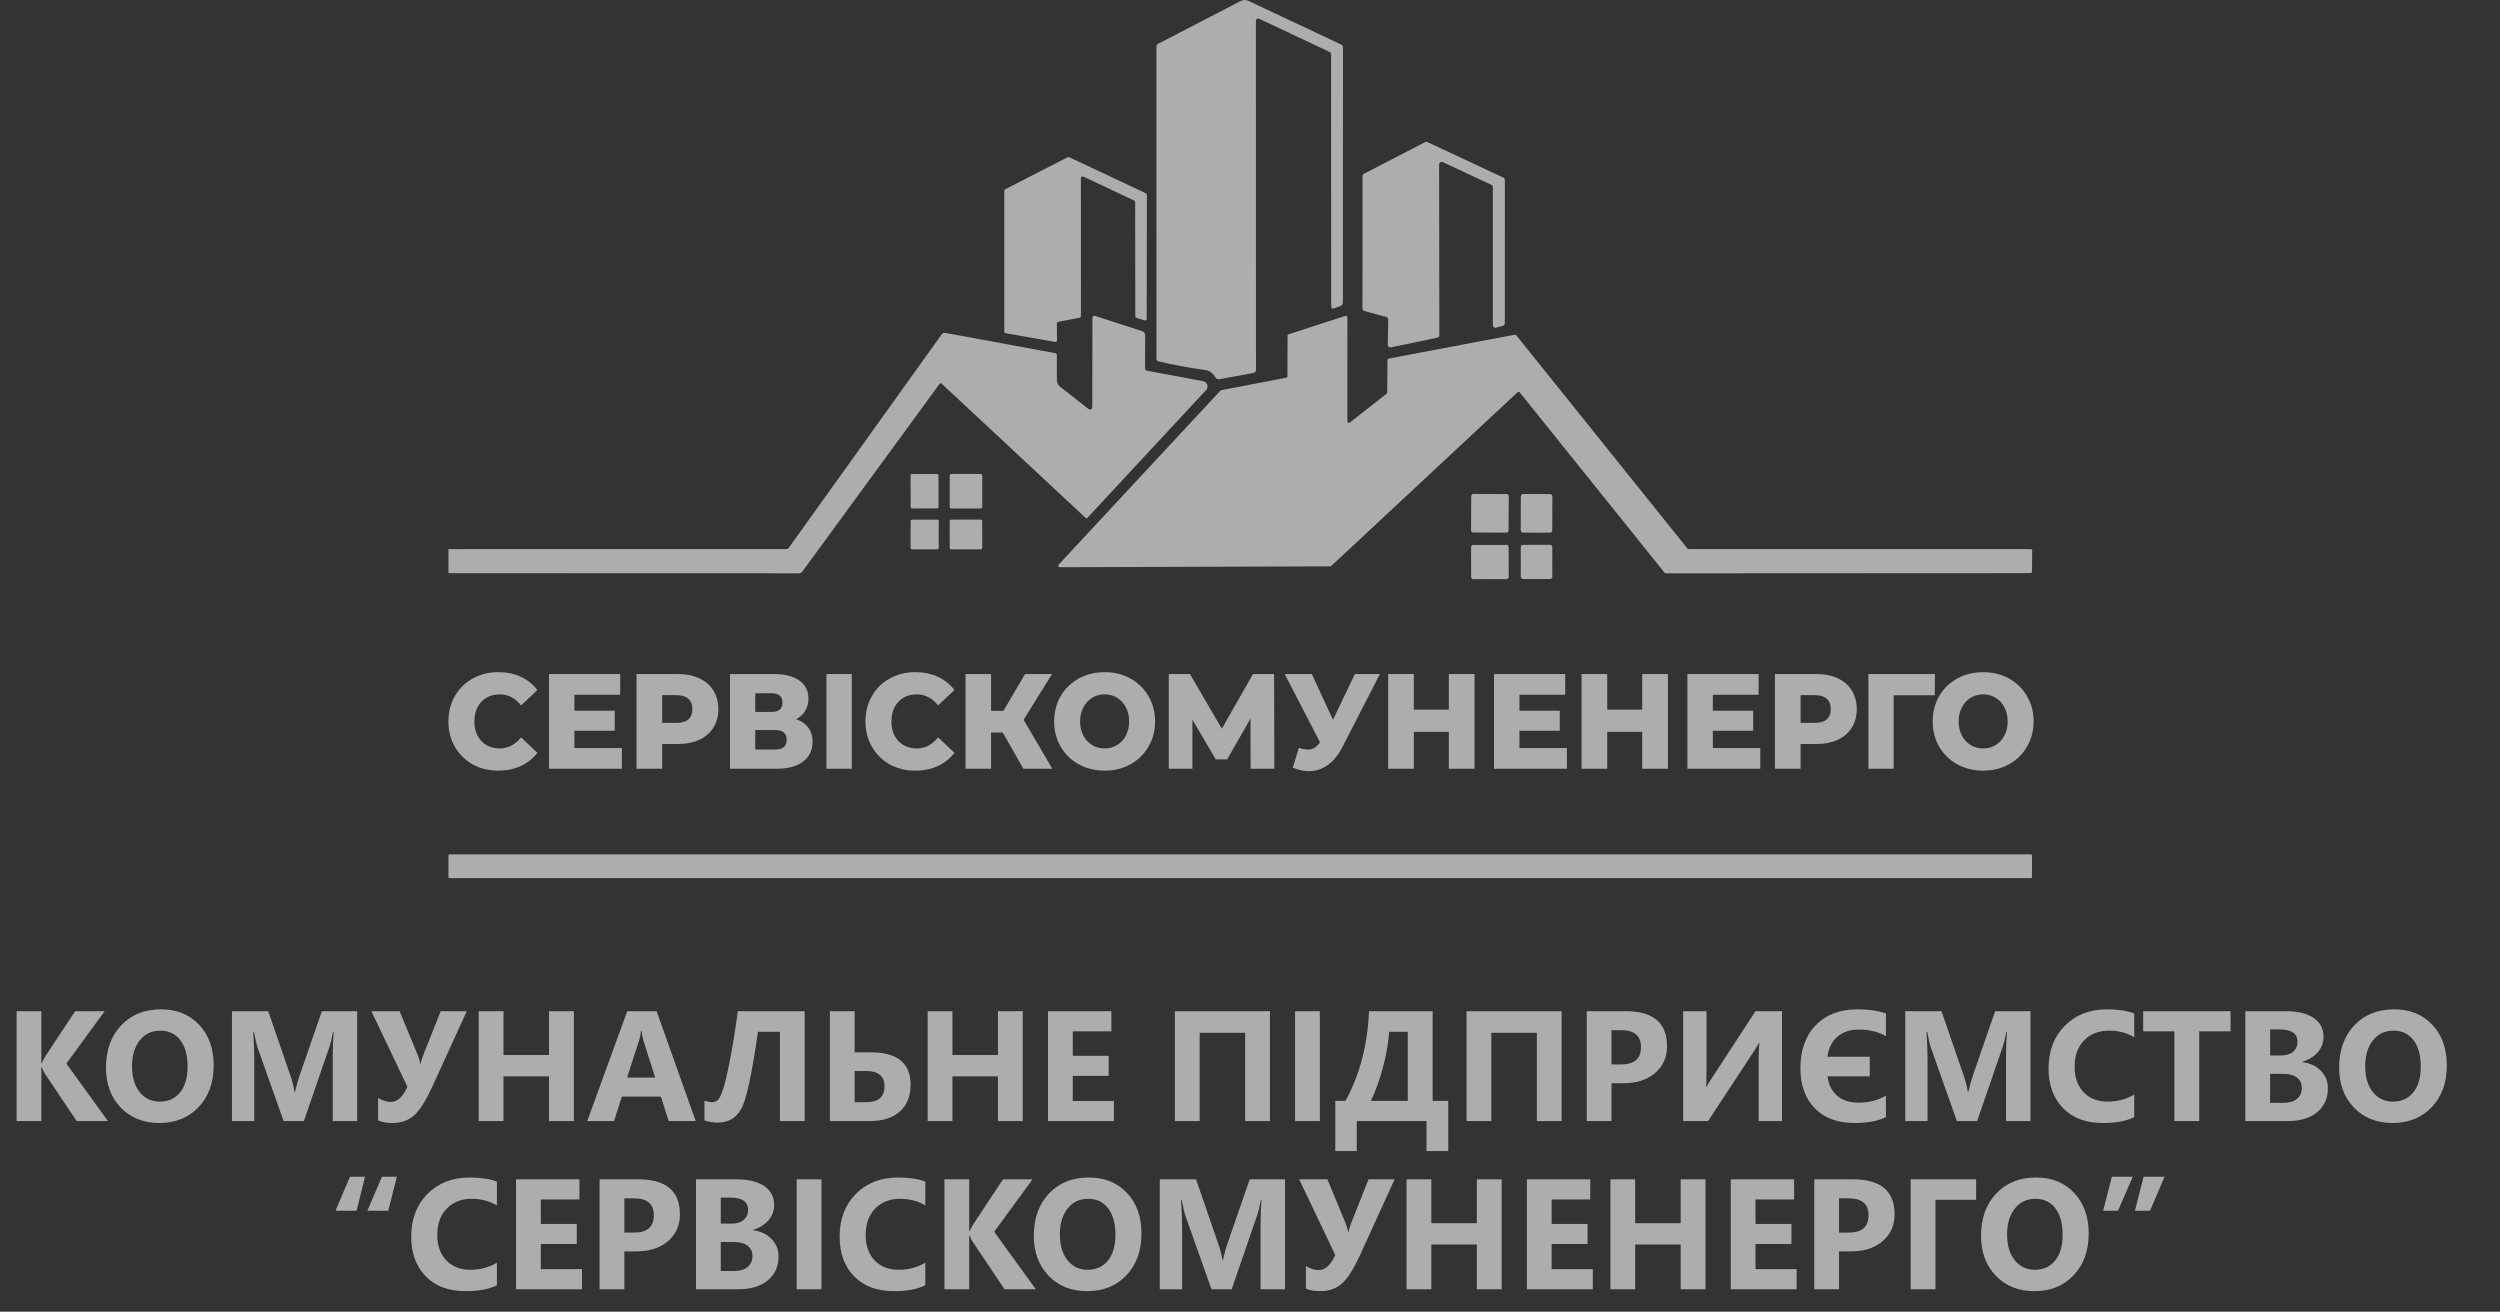 <svg width="223" height="117" viewBox="0 0 223 117" fill="none" xmlns="http://www.w3.org/2000/svg">
<rect x="0" y="0" width="223" height="117" fill="#333333" stroke="none"/>
<path d="M9.631 100H6.842L3.984 95.741C3.93 95.659 3.843 95.479 3.725 95.201H3.69V100H1.482V90.197H3.69V94.832H3.725C3.779 94.704 3.87 94.522 3.998 94.285L6.705 90.197H9.337L5.919 94.873L9.631 100ZM14.211 100.171C12.807 100.171 11.663 99.715 10.779 98.804C9.895 97.888 9.453 96.696 9.453 95.228C9.453 93.679 9.902 92.426 10.8 91.469C11.698 90.512 12.887 90.033 14.368 90.033C15.767 90.033 16.898 90.491 17.759 91.407C18.625 92.323 19.058 93.531 19.058 95.03C19.058 96.571 18.609 97.812 17.711 98.756C16.818 99.699 15.651 100.171 14.211 100.171ZM14.307 91.934C13.532 91.934 12.917 92.225 12.461 92.809C12.005 93.387 11.777 94.155 11.777 95.112C11.777 96.083 12.005 96.851 12.461 97.416C12.917 97.981 13.514 98.264 14.252 98.264C15.013 98.264 15.617 97.99 16.064 97.443C16.51 96.892 16.733 96.129 16.733 95.153C16.733 94.137 16.517 93.346 16.084 92.781C15.651 92.216 15.059 91.934 14.307 91.934ZM31.861 100H29.681V94.135C29.681 93.501 29.708 92.802 29.763 92.036H29.708C29.594 92.638 29.491 93.071 29.4 93.335L27.104 100H25.299L22.961 93.403C22.897 93.226 22.795 92.77 22.653 92.036H22.592C22.651 93.002 22.681 93.85 22.681 94.579V100H20.691V90.197H23.925L25.928 96.008C26.087 96.473 26.203 96.94 26.276 97.409H26.317C26.44 96.867 26.57 96.395 26.707 95.994L28.71 90.197H31.861V100ZM41.637 90.197L38.567 96.917C37.993 98.175 37.451 99.032 36.94 99.487C36.43 99.943 35.783 100.171 34.999 100.171C34.48 100.171 34.056 100.096 33.727 99.945V97.929C34.101 98.17 34.489 98.291 34.89 98.291C35.441 98.291 35.926 97.844 36.346 96.951L33.126 90.197H35.642L37.269 94.121C37.364 94.358 37.44 94.625 37.494 94.921H37.508C37.558 94.675 37.635 94.417 37.74 94.148L39.312 90.197H41.637ZM51.187 100H48.972V96.008H44.911V100H42.703V90.197H44.911V94.107H48.972V90.197H51.187V100ZM62.056 100H59.649L58.952 97.819H55.466L54.775 100H52.383L55.951 90.197H58.569L62.056 100ZM58.446 96.124L57.394 92.829C57.316 92.583 57.261 92.289 57.23 91.947H57.175C57.152 92.234 57.095 92.519 57.004 92.802L55.938 96.124H58.446ZM71.776 100H69.568V92.036H67.606C67.078 95.791 66.583 98.081 66.123 98.906C65.663 99.727 64.963 100.137 64.024 100.137C63.628 100.137 63.231 100.073 62.835 99.945V98.182C63.099 98.273 63.327 98.318 63.519 98.318C63.705 98.318 63.87 98.259 64.011 98.141C64.157 98.022 64.316 97.708 64.489 97.197C64.662 96.687 64.87 95.807 65.111 94.559C65.357 93.305 65.592 91.852 65.815 90.197H71.776V100ZM74.025 100V90.197H76.233V93.868H77.676C80.041 93.868 81.224 94.83 81.224 96.753C81.224 97.778 80.905 98.576 80.267 99.145C79.629 99.715 78.728 100 77.566 100H74.025ZM76.233 95.536V98.318H77.231C78.343 98.318 78.899 97.847 78.899 96.903C78.899 95.992 78.357 95.536 77.272 95.536H76.233ZM91.231 100H89.017V96.008H84.956V100H82.748V90.197H84.956V94.107H89.017V90.197H91.231V100ZM99.359 100H93.481V90.197H99.134V91.995H95.689V94.176H98.894V95.967H95.689V98.209H99.359V100ZM113.277 100H111.069V92.125H107.009V100H104.801V90.197H113.277V100ZM117.728 100H115.52V90.197H117.728V100ZM129.185 102.673H127.243V100H121.022V102.673H119.108V98.195H120.018C121.285 95.903 121.984 93.237 122.116 90.197H127.79V98.195H129.185V102.673ZM125.575 98.195V92.036H123.907C123.857 92.943 123.684 93.964 123.388 95.099C123.091 96.233 122.725 97.266 122.287 98.195H125.575ZM139.295 100H137.087V92.125H133.026V100H130.818V90.197H139.295V100ZM143.745 96.623V100H141.537V90.197H144.996C147.466 90.197 148.701 91.239 148.701 93.321C148.701 94.306 148.346 95.103 147.635 95.714C146.928 96.32 145.983 96.623 144.798 96.623H143.745ZM143.745 91.893V94.948H144.613C145.789 94.948 146.377 94.433 146.377 93.403C146.377 92.396 145.789 91.893 144.613 91.893H143.745ZM158.955 100H156.87V94.613C156.87 93.993 156.893 93.465 156.938 93.027H156.897C156.802 93.214 156.638 93.485 156.405 93.841L152.358 100H150.137V90.197H152.222V95.618C152.222 96.288 152.203 96.737 152.167 96.965H152.194C152.217 96.91 152.386 96.644 152.7 96.165L156.59 90.197H158.955V100ZM168.225 99.651C167.509 99.998 166.575 100.171 165.422 100.171C163.904 100.171 162.719 99.729 161.867 98.845C161.02 97.961 160.596 96.783 160.596 95.311C160.596 93.684 161.051 92.398 161.963 91.455C162.874 90.507 164.107 90.033 165.661 90.033C166.655 90.033 167.509 90.154 168.225 90.395V92.426C167.536 92.034 166.734 91.838 165.818 91.838C165.025 91.838 164.385 92.05 163.897 92.474C163.41 92.893 163.111 93.488 163.002 94.258H166.782V96.008H163.016C163.111 96.755 163.398 97.334 163.877 97.744C164.36 98.154 164.998 98.359 165.791 98.359C166.698 98.359 167.509 98.15 168.225 97.731V99.651ZM181.117 100H178.937V94.135C178.937 93.501 178.964 92.802 179.019 92.036H178.964C178.85 92.638 178.747 93.071 178.656 93.335L176.359 100H174.555L172.217 93.403C172.153 93.226 172.05 92.77 171.909 92.036H171.848C171.907 93.002 171.937 93.85 171.937 94.579V100H169.947V90.197H173.181L175.184 96.008C175.343 96.473 175.459 96.94 175.532 97.409H175.573C175.696 96.867 175.826 96.395 175.963 95.994L177.966 90.197H181.117V100ZM190.373 99.651C189.658 99.998 188.723 100.171 187.57 100.171C186.066 100.171 184.884 99.729 184.022 98.845C183.161 97.961 182.73 96.783 182.73 95.311C182.73 93.743 183.214 92.471 184.18 91.496C185.15 90.521 186.408 90.033 187.953 90.033C188.91 90.033 189.717 90.154 190.373 90.395V92.522C189.717 92.13 188.969 91.934 188.131 91.934C187.21 91.934 186.467 92.223 185.902 92.802C185.337 93.38 185.055 94.164 185.055 95.153C185.055 96.101 185.321 96.858 185.854 97.423C186.388 97.983 187.105 98.264 188.008 98.264C188.869 98.264 189.658 98.054 190.373 97.635V99.651ZM198.966 91.995H196.17V100H193.955V91.995H191.173V90.197H198.966V91.995ZM200.285 100V90.197H203.854C204.947 90.197 205.788 90.398 206.376 90.799C206.964 91.2 207.258 91.765 207.258 92.494C207.258 93.023 207.078 93.485 206.718 93.882C206.362 94.278 205.907 94.554 205.351 94.709V94.736C206.048 94.823 206.604 95.08 207.019 95.509C207.438 95.937 207.647 96.459 207.647 97.074C207.647 97.972 207.326 98.685 206.684 99.214C206.041 99.738 205.164 100 204.052 100H200.285ZM202.493 91.824V94.148H203.464C203.92 94.148 204.277 94.039 204.537 93.82C204.801 93.597 204.934 93.292 204.934 92.904C204.934 92.184 204.396 91.824 203.32 91.824H202.493ZM202.493 95.789V98.373H203.689C204.2 98.373 204.599 98.255 204.886 98.018C205.177 97.781 205.323 97.457 205.323 97.047C205.323 96.655 205.18 96.347 204.893 96.124C204.61 95.901 204.214 95.789 203.703 95.789H202.493ZM213.41 100.171C212.007 100.171 210.863 99.715 209.979 98.804C209.094 97.888 208.652 96.696 208.652 95.228C208.652 93.679 209.101 92.426 209.999 91.469C210.897 90.512 212.086 90.033 213.567 90.033C214.966 90.033 216.097 90.491 216.958 91.407C217.824 92.323 218.257 93.531 218.257 95.03C218.257 96.571 217.808 97.812 216.91 98.756C216.017 99.699 214.85 100.171 213.41 100.171ZM213.506 91.934C212.731 91.934 212.116 92.225 211.66 92.809C211.204 93.387 210.977 94.155 210.977 95.112C210.977 96.083 211.204 96.851 211.66 97.416C212.116 97.981 212.713 98.264 213.451 98.264C214.212 98.264 214.816 97.99 215.263 97.443C215.709 96.892 215.933 96.129 215.933 95.153C215.933 94.137 215.716 93.346 215.283 92.781C214.85 92.216 214.258 91.934 213.506 91.934ZM35.402 104.965L34.63 108H32.77L34.069 104.965H35.402ZM32.559 104.965L31.807 108H29.927L31.219 104.965H32.559ZM44.323 114.651C43.608 114.998 42.673 115.171 41.52 115.171C40.017 115.171 38.834 114.729 37.973 113.845C37.111 112.961 36.681 111.783 36.681 110.311C36.681 108.743 37.164 107.471 38.13 106.496C39.101 105.521 40.358 105.033 41.903 105.033C42.86 105.033 43.667 105.154 44.323 105.396V107.521C43.667 107.13 42.92 106.934 42.081 106.934C41.16 106.934 40.418 107.223 39.852 107.802C39.287 108.381 39.005 109.164 39.005 110.153C39.005 111.101 39.272 111.858 39.805 112.423C40.338 112.983 41.056 113.264 41.958 113.264C42.819 113.264 43.608 113.054 44.323 112.635V114.651ZM51.911 115H46.032V105.197H51.685V106.995H48.24V109.176H51.446V110.967H48.24V113.209H51.911V115ZM55.691 111.623V115H53.483V105.197H56.942C59.412 105.197 60.648 106.239 60.648 108.321C60.648 109.306 60.292 110.103 59.581 110.714C58.875 111.32 57.929 111.623 56.744 111.623H55.691ZM55.691 106.893V109.948H56.56C57.735 109.948 58.323 109.433 58.323 108.403C58.323 107.396 57.735 106.893 56.56 106.893H55.691ZM62.083 115V105.197H65.651C66.745 105.197 67.586 105.398 68.174 105.799C68.762 106.2 69.056 106.765 69.056 107.494C69.056 108.023 68.876 108.485 68.516 108.882C68.16 109.278 67.704 109.554 67.148 109.709V109.736C67.846 109.823 68.402 110.08 68.816 110.509C69.236 110.937 69.445 111.459 69.445 112.074C69.445 112.972 69.124 113.685 68.481 114.214C67.839 114.738 66.962 115 65.85 115H62.083ZM64.291 106.824V109.148H65.262C65.717 109.148 66.075 109.039 66.335 108.82C66.599 108.597 66.731 108.292 66.731 107.904C66.731 107.184 66.194 106.824 65.118 106.824H64.291ZM64.291 110.789V113.373H65.487C65.998 113.373 66.397 113.255 66.684 113.018C66.975 112.781 67.121 112.457 67.121 112.047C67.121 111.655 66.978 111.347 66.69 111.124C66.408 110.901 66.011 110.789 65.501 110.789H64.291ZM73.273 115H71.065V105.197H73.273V115ZM82.536 114.651C81.821 114.998 80.886 115.171 79.733 115.171C78.23 115.171 77.047 114.729 76.186 113.845C75.324 112.961 74.894 111.783 74.894 110.311C74.894 108.743 75.377 107.471 76.343 106.496C77.314 105.521 78.571 105.033 80.116 105.033C81.073 105.033 81.88 105.154 82.536 105.396V107.521C81.88 107.13 81.132 106.934 80.294 106.934C79.373 106.934 78.63 107.223 78.065 107.802C77.5 108.381 77.218 109.164 77.218 110.153C77.218 111.101 77.484 111.858 78.018 112.423C78.551 112.983 79.269 113.264 80.171 113.264C81.032 113.264 81.821 113.054 82.536 112.635V114.651ZM92.394 115H89.605L86.747 110.741C86.692 110.659 86.606 110.479 86.487 110.201H86.453V115H84.245V105.197H86.453V109.832H86.487C86.542 109.704 86.633 109.522 86.761 109.285L89.468 105.197H92.1L88.682 109.873L92.394 115ZM96.974 115.171C95.57 115.171 94.426 114.715 93.542 113.804C92.658 112.888 92.216 111.696 92.216 110.229C92.216 108.679 92.665 107.426 93.562 106.469C94.46 105.512 95.65 105.033 97.131 105.033C98.53 105.033 99.66 105.491 100.521 106.407C101.387 107.323 101.82 108.531 101.82 110.03C101.82 111.571 101.371 112.812 100.474 113.756C99.58 114.699 98.414 115.171 96.974 115.171ZM97.069 106.934C96.295 106.934 95.679 107.225 95.224 107.809C94.768 108.387 94.54 109.155 94.54 110.112C94.54 111.083 94.768 111.851 95.224 112.416C95.679 112.981 96.276 113.264 97.015 113.264C97.776 113.264 98.38 112.99 98.826 112.443C99.273 111.892 99.496 111.129 99.496 110.153C99.496 109.137 99.28 108.346 98.847 107.781C98.414 107.216 97.821 106.934 97.069 106.934ZM114.624 115H112.443V109.135C112.443 108.501 112.471 107.802 112.525 107.036H112.471C112.357 107.638 112.254 108.071 112.163 108.335L109.866 115H108.062L105.724 108.403C105.66 108.226 105.557 107.77 105.416 107.036H105.354C105.414 108.002 105.443 108.85 105.443 109.579V115H103.454V105.197H106.688L108.69 111.008C108.85 111.473 108.966 111.94 109.039 112.409H109.08C109.203 111.867 109.333 111.395 109.47 110.994L111.473 105.197H114.624V115ZM124.399 105.197L121.33 111.917C120.756 113.175 120.214 114.032 119.703 114.487C119.193 114.943 118.546 115.171 117.762 115.171C117.242 115.171 116.818 115.096 116.49 114.945V112.929C116.864 113.17 117.251 113.291 117.652 113.291C118.204 113.291 118.689 112.844 119.108 111.951L115.889 105.197H118.404L120.031 109.121C120.127 109.358 120.202 109.625 120.257 109.921H120.271C120.321 109.675 120.398 109.417 120.503 109.148L122.075 105.197H124.399ZM133.949 115H131.734V111.008H127.674V115H125.466V105.197H127.674V109.107H131.734V105.197H133.949V115ZM142.077 115H136.198V105.197H141.852V106.995H138.406V109.176H141.612V110.967H138.406V113.209H142.077V115ZM152.133 115H149.918V111.008H145.857V115H143.649V105.197H145.857V109.107H149.918V105.197H152.133V115ZM160.261 115H154.382V105.197H160.035V106.995H156.59V109.176H159.796V110.967H156.59V113.209H160.261V115ZM164.041 111.623V115H161.833V105.197H165.292C167.762 105.197 168.997 106.239 168.997 108.321C168.997 109.306 168.642 110.103 167.931 110.714C167.224 111.32 166.279 111.623 165.094 111.623H164.041ZM164.041 106.893V109.948H164.909C166.085 109.948 166.673 109.433 166.673 108.403C166.673 107.396 166.085 106.893 164.909 106.893H164.041ZM176.271 107.022H172.641V115H170.433V105.197H176.271V107.022ZM181.466 115.171C180.062 115.171 178.918 114.715 178.034 113.804C177.15 112.888 176.708 111.696 176.708 110.229C176.708 108.679 177.157 107.426 178.055 106.469C178.952 105.512 180.142 105.033 181.623 105.033C183.022 105.033 184.152 105.491 185.014 106.407C185.88 107.323 186.312 108.531 186.312 110.03C186.312 111.571 185.864 112.812 184.966 113.756C184.073 114.699 182.906 115.171 181.466 115.171ZM181.562 106.934C180.787 106.934 180.172 107.225 179.716 107.809C179.26 108.387 179.032 109.155 179.032 110.112C179.032 111.083 179.26 111.851 179.716 112.416C180.172 112.981 180.769 113.264 181.507 113.264C182.268 113.264 182.872 112.99 183.318 112.443C183.765 111.892 183.988 111.129 183.988 110.153C183.988 109.137 183.772 108.346 183.339 107.781C182.906 107.216 182.313 106.934 181.562 106.934ZM193.08 104.965L191.781 108H190.435L191.207 104.965H193.08ZM190.243 104.965L188.924 108H187.598L188.377 104.965H190.243Z" fill="white" fill-opacity="0.6"/>
<path d="M112.025 1.86L112.032 32.996C112.032 33.06 112.009 33.123 111.968 33.172C111.926 33.221 111.868 33.254 111.805 33.265L108.782 33.826C108.717 33.838 108.651 33.831 108.59 33.806C108.53 33.782 108.478 33.74 108.441 33.686C108.218 33.362 107.955 33.067 107.541 33.012C106.039 32.803 104.638 32.544 103.338 32.235C103.217 32.204 103.157 32.127 103.157 32.001L103.153 4.17C103.153 4.047 103.207 3.958 103.315 3.901L110.664 0.094C110.895 -0.027 111.13 -0.031 111.367 0.081L119.646 3.979C119.691 4.001 119.729 4.034 119.755 4.076C119.781 4.118 119.795 4.166 119.795 4.216L119.786 26.937C119.786 27.125 119.697 27.251 119.52 27.316L119.037 27.491C118.839 27.562 118.739 27.493 118.739 27.283L118.736 4.835C118.736 4.744 118.695 4.679 118.613 4.64L112.323 1.672C112.292 1.657 112.256 1.65 112.221 1.652C112.186 1.653 112.152 1.664 112.122 1.683C112.092 1.702 112.068 1.728 112.051 1.759C112.034 1.79 112.025 1.825 112.025 1.86Z" fill="white" fill-opacity="0.6"/>
<path d="M123.658 28.278L121.704 27.744C121.654 27.73 121.611 27.701 121.58 27.66C121.548 27.618 121.532 27.568 121.532 27.517L121.539 15.706C121.539 15.663 121.55 15.621 121.573 15.585C121.595 15.548 121.627 15.518 121.665 15.499L127.125 12.676C127.157 12.66 127.191 12.652 127.227 12.651C127.262 12.651 127.297 12.658 127.329 12.673L134.101 15.845C134.141 15.864 134.175 15.894 134.198 15.931C134.222 15.969 134.234 16.012 134.234 16.056L134.231 28.832C134.231 28.883 134.214 28.932 134.184 28.972C134.154 29.013 134.111 29.042 134.062 29.056L133.46 29.231C133.425 29.241 133.388 29.243 133.353 29.236C133.317 29.23 133.284 29.215 133.255 29.194C133.226 29.172 133.203 29.144 133.186 29.111C133.17 29.079 133.162 29.044 133.162 29.007V16.694C133.161 16.65 133.148 16.606 133.124 16.569C133.1 16.532 133.066 16.502 133.026 16.484L128.703 14.462C128.667 14.445 128.628 14.437 128.589 14.439C128.549 14.442 128.511 14.454 128.478 14.475C128.445 14.496 128.417 14.525 128.398 14.56C128.379 14.594 128.369 14.633 128.369 14.672L128.389 29.895C128.389 29.949 128.371 30.001 128.337 30.043C128.304 30.085 128.257 30.114 128.204 30.125L124.066 30.984C124.032 30.991 123.997 30.99 123.963 30.981C123.929 30.973 123.898 30.956 123.871 30.934C123.844 30.912 123.823 30.884 123.808 30.852C123.794 30.82 123.787 30.785 123.787 30.751L123.83 28.508C123.831 28.456 123.814 28.405 123.783 28.364C123.752 28.322 123.708 28.292 123.658 28.278Z" fill="white" fill-opacity="0.6"/>
<path d="M96.414 15.884L96.42 28.191C96.42 28.226 96.408 28.26 96.385 28.287C96.363 28.315 96.332 28.333 96.297 28.34L94.395 28.706C94.36 28.712 94.328 28.73 94.305 28.758C94.281 28.785 94.269 28.819 94.269 28.855L94.285 30.346C94.285 30.368 94.28 30.39 94.271 30.411C94.262 30.431 94.248 30.449 94.231 30.464C94.214 30.478 94.194 30.489 94.173 30.495C94.151 30.501 94.129 30.502 94.106 30.498L89.709 29.724C89.674 29.718 89.642 29.699 89.619 29.672C89.596 29.645 89.583 29.61 89.583 29.575V17.018C89.583 16.99 89.591 16.962 89.606 16.938C89.621 16.914 89.642 16.895 89.667 16.882L95.231 14.024C95.252 14.013 95.275 14.007 95.299 14.007C95.322 14.006 95.346 14.011 95.367 14.021L102.214 17.242C102.24 17.254 102.262 17.274 102.278 17.299C102.293 17.323 102.301 17.352 102.301 17.381L102.285 28.437C102.285 28.461 102.279 28.484 102.268 28.505C102.257 28.526 102.241 28.544 102.222 28.558C102.203 28.572 102.18 28.581 102.157 28.585C102.134 28.588 102.11 28.587 102.087 28.58L101.374 28.35C101.344 28.34 101.317 28.321 101.298 28.296C101.279 28.27 101.268 28.239 101.268 28.207L101.258 18.033C101.258 18.003 101.25 17.975 101.234 17.95C101.219 17.925 101.197 17.906 101.17 17.893L96.631 15.748C96.608 15.737 96.582 15.732 96.557 15.734C96.531 15.736 96.507 15.743 96.485 15.757C96.463 15.771 96.445 15.789 96.433 15.812C96.421 15.834 96.414 15.859 96.414 15.884Z" fill="white" fill-opacity="0.6"/>
<path d="M94.583 34.513L96.987 36.398C97.285 36.632 97.434 36.559 97.434 36.181L97.441 28.337C97.441 28.309 97.448 28.283 97.46 28.258C97.472 28.234 97.49 28.213 97.512 28.198C97.534 28.182 97.559 28.171 97.586 28.167C97.612 28.163 97.639 28.166 97.664 28.175L101.899 29.545C101.971 29.569 102.033 29.615 102.077 29.676C102.122 29.737 102.145 29.81 102.146 29.886L102.139 32.837C102.139 32.971 102.204 33.05 102.334 33.074L107.324 34.001C107.407 34.016 107.485 34.054 107.549 34.11C107.613 34.166 107.661 34.238 107.688 34.319C107.714 34.399 107.719 34.486 107.701 34.569C107.683 34.652 107.644 34.729 107.586 34.791L96.997 46.191C96.977 46.212 96.948 46.225 96.919 46.226C96.889 46.227 96.86 46.217 96.838 46.197L84.01 34.237C83.932 34.164 83.862 34.17 83.799 34.257L71.567 50.989C71.533 51.036 71.489 51.073 71.437 51.099C71.386 51.125 71.329 51.139 71.272 51.139L40.094 51.129C40.036 51.129 40.005 51.1 40.003 51.041L40 49.039C40 49 40.019 48.98 40.058 48.98L70.151 48.977C70.19 48.977 70.229 48.968 70.264 48.95C70.299 48.932 70.329 48.906 70.352 48.874L84.01 29.811C84.043 29.765 84.088 29.73 84.14 29.708C84.192 29.687 84.249 29.681 84.305 29.691L94.126 31.502C94.166 31.51 94.202 31.531 94.228 31.563C94.254 31.594 94.268 31.633 94.269 31.674L94.272 33.881C94.274 34.142 94.378 34.353 94.583 34.513Z" fill="white" fill-opacity="0.6"/>
<path d="M135.365 34.992L118.746 50.484C118.721 50.506 118.689 50.519 118.655 50.519L94.531 50.597C94.504 50.598 94.478 50.59 94.455 50.575C94.433 50.561 94.415 50.54 94.404 50.516C94.394 50.491 94.39 50.464 94.395 50.437C94.4 50.411 94.412 50.386 94.43 50.367L108.863 34.843C108.882 34.822 108.906 34.807 108.934 34.801L114.728 33.693C114.759 33.687 114.787 33.669 114.808 33.645C114.828 33.62 114.838 33.589 114.838 33.556L114.851 29.94C114.851 29.912 114.861 29.885 114.878 29.862C114.895 29.84 114.918 29.823 114.945 29.814L120.009 28.178C120.03 28.171 120.052 28.169 120.073 28.173C120.094 28.176 120.114 28.184 120.132 28.197C120.149 28.21 120.163 28.226 120.173 28.245C120.183 28.265 120.188 28.286 120.188 28.307L120.184 37.581C120.184 37.606 120.192 37.632 120.205 37.653C120.219 37.675 120.238 37.692 120.261 37.703C120.284 37.715 120.31 37.719 120.335 37.716C120.361 37.714 120.385 37.704 120.405 37.688L123.69 35.118C123.707 35.106 123.72 35.089 123.729 35.071C123.738 35.052 123.742 35.032 123.742 35.011L123.762 32.118C123.762 32.086 123.773 32.056 123.793 32.032C123.813 32.007 123.841 31.991 123.872 31.985L135.119 29.856C135.143 29.851 135.169 29.853 135.192 29.862C135.216 29.87 135.236 29.885 135.252 29.905L150.514 48.922C150.526 48.938 150.543 48.951 150.561 48.96C150.58 48.969 150.6 48.974 150.62 48.974L181.134 48.98C181.17 48.98 181.205 48.995 181.231 49.02C181.256 49.046 181.27 49.08 181.27 49.116L181.257 50.989C181.257 51.007 181.254 51.025 181.247 51.041C181.24 51.058 181.23 51.073 181.218 51.086C181.205 51.098 181.19 51.108 181.173 51.115C181.157 51.122 181.139 51.125 181.121 51.125L148.589 51.142C148.568 51.142 148.548 51.137 148.529 51.128C148.511 51.119 148.495 51.106 148.482 51.09L135.563 35.005C135.551 34.991 135.536 34.979 135.52 34.97C135.503 34.962 135.485 34.957 135.467 34.956C135.448 34.955 135.43 34.957 135.412 34.963C135.395 34.97 135.379 34.979 135.365 34.992Z" fill="white" fill-opacity="0.6"/>
<path d="M83.589 42.278L81.347 42.282C81.279 42.282 81.224 42.337 81.224 42.405L81.229 45.23C81.229 45.298 81.284 45.353 81.352 45.353L83.594 45.349C83.662 45.349 83.717 45.294 83.717 45.226L83.712 42.401C83.712 42.333 83.657 42.278 83.589 42.278Z" fill="white" fill-opacity="0.6"/>
<path d="M87.477 42.277H84.859C84.78 42.277 84.716 42.34 84.716 42.419V45.212C84.716 45.291 84.78 45.355 84.859 45.355H87.477C87.555 45.355 87.619 45.291 87.619 45.212V42.419C87.619 42.34 87.555 42.277 87.477 42.277Z" fill="white" fill-opacity="0.6"/>
<path d="M134.386 44.073L131.43 44.057C131.323 44.057 131.236 44.143 131.235 44.251L131.219 47.303C131.219 47.41 131.305 47.498 131.412 47.498L134.368 47.514C134.475 47.514 134.562 47.428 134.563 47.32L134.579 44.268C134.58 44.161 134.493 44.073 134.386 44.073Z" fill="white" fill-opacity="0.6"/>
<path d="M138.255 44.069L135.877 44.061C135.757 44.06 135.659 44.157 135.659 44.277L135.648 47.291C135.648 47.41 135.745 47.508 135.864 47.508L138.243 47.517C138.363 47.517 138.46 47.42 138.461 47.3L138.471 44.287C138.472 44.167 138.375 44.069 138.255 44.069Z" fill="white" fill-opacity="0.6"/>
<path d="M83.602 46.352H81.359C81.286 46.352 81.226 46.412 81.226 46.485V48.87C81.226 48.944 81.286 49.003 81.359 49.003H83.602C83.675 49.003 83.734 48.944 83.734 48.87V46.485C83.734 46.412 83.675 46.352 83.602 46.352Z" fill="white" fill-opacity="0.6"/>
<path d="M87.468 46.347L84.856 46.352C84.776 46.352 84.711 46.417 84.711 46.498L84.715 48.857C84.715 48.937 84.78 49.002 84.861 49.002L87.473 48.998C87.553 48.997 87.618 48.932 87.618 48.852L87.614 46.493C87.614 46.412 87.549 46.347 87.468 46.347Z" fill="white" fill-opacity="0.6"/>
<path d="M134.387 48.605L131.406 48.611C131.304 48.611 131.222 48.694 131.222 48.795L131.226 51.478C131.227 51.581 131.309 51.663 131.411 51.663L134.393 51.658C134.495 51.657 134.577 51.575 134.577 51.473L134.572 48.79C134.572 48.688 134.489 48.605 134.387 48.605Z" fill="white" fill-opacity="0.6"/>
<path d="M138.259 48.596L135.855 48.6C135.742 48.6 135.651 48.692 135.651 48.805L135.656 51.449C135.656 51.562 135.748 51.653 135.86 51.653L138.265 51.648C138.377 51.648 138.469 51.557 138.468 51.444L138.464 48.8C138.464 48.687 138.372 48.596 138.259 48.596Z" fill="white" fill-opacity="0.6"/>
<path d="M181.151 76.212H40.1C40.045 76.212 40 76.257 40 76.312V78.231C40 78.286 40.045 78.331 40.1 78.331H181.151C181.206 78.331 181.251 78.286 181.251 78.231V76.312C181.251 76.257 181.206 76.212 181.151 76.212Z" fill="white" fill-opacity="0.6"/>
<path d="M176.897 68.741C176.041 68.741 175.27 68.552 174.584 68.174C173.905 67.796 173.369 67.273 172.976 66.606C172.59 65.938 172.397 65.186 172.397 64.349C172.397 63.513 172.59 62.76 172.976 62.093C173.369 61.425 173.905 60.902 174.584 60.524C175.27 60.146 176.041 59.957 176.897 59.957C177.753 59.957 178.521 60.146 179.199 60.524C179.886 60.902 180.422 61.425 180.807 62.093C181.201 62.76 181.397 63.513 181.397 64.349C181.397 65.186 181.201 65.938 180.807 66.606C180.422 67.273 179.886 67.796 179.199 68.174C178.521 68.552 177.753 68.741 176.897 68.741ZM176.897 66.763C177.306 66.763 177.676 66.662 178.008 66.461C178.339 66.26 178.602 65.978 178.794 65.616C178.987 65.246 179.084 64.824 179.084 64.349C179.084 63.875 178.987 63.456 178.794 63.094C178.602 62.724 178.339 62.439 178.008 62.238C177.676 62.036 177.306 61.936 176.897 61.936C176.489 61.936 176.118 62.036 175.787 62.238C175.455 62.439 175.193 62.724 175 63.094C174.807 63.456 174.711 63.875 174.711 64.349C174.711 64.824 174.807 65.246 175 65.616C175.193 65.978 175.455 66.26 175.787 66.461C176.118 66.662 176.489 66.763 176.897 66.763Z" fill="white" fill-opacity="0.6"/>
<path d="M172.582 62.02H168.915V68.572H166.66V60.126H172.594L172.582 62.02Z" fill="white" fill-opacity="0.6"/>
<path d="M162.024 60.126C162.757 60.126 163.393 60.255 163.933 60.512C164.473 60.761 164.889 61.123 165.182 61.598C165.476 62.065 165.622 62.616 165.622 63.251C165.622 63.887 165.476 64.438 165.182 64.904C164.889 65.371 164.473 65.733 163.933 65.99C163.393 66.24 162.757 66.364 162.024 66.364H160.613V68.572H158.323V60.126H162.024ZM161.886 64.482C162.356 64.482 162.711 64.377 162.95 64.168C163.189 63.951 163.309 63.645 163.309 63.251C163.309 62.857 163.189 62.551 162.95 62.334C162.711 62.117 162.356 62.008 161.886 62.008H160.613V64.482H161.886Z" fill="white" fill-opacity="0.6"/>
<path d="M157.018 66.726V68.572H150.517V60.126H156.867V61.972H152.784V63.396H156.382V65.182H152.784V66.726H157.018Z" fill="white" fill-opacity="0.6"/>
<path d="M148.777 60.126V68.572H146.486V65.278H143.363V68.572H141.073V60.126H143.363V63.299H146.486V60.126H148.777Z" fill="white" fill-opacity="0.6"/>
<path d="M139.767 66.726V68.572H133.266V60.126H139.617V61.972H135.534V63.396H139.131V65.182H135.534V66.726H139.767Z" fill="white" fill-opacity="0.6"/>
<path d="M131.527 60.126V68.572H129.236V65.278H126.113V68.572H123.823V60.126H126.113V63.299H129.236V60.126H131.527Z" fill="white" fill-opacity="0.6"/>
<path d="M123.088 60.126L119.733 66.654C119.378 67.354 118.943 67.885 118.426 68.247C117.917 68.609 117.358 68.79 116.749 68.79C116.301 68.79 115.823 68.685 115.314 68.476L115.858 66.714C116.174 66.811 116.444 66.859 116.668 66.859C116.891 66.859 117.088 66.807 117.258 66.702C117.435 66.598 117.597 66.433 117.743 66.207L114.597 60.126H117.015L118.9 64.204L120.855 60.126H123.088Z" fill="white" fill-opacity="0.6"/>
<path d="M111.556 68.572L111.544 64.096L109.462 67.74H108.444L106.362 64.192V68.572H104.257V60.126H106.142L108.988 65.001L111.764 60.126H113.65L113.673 68.572H111.556Z" fill="white" fill-opacity="0.6"/>
<path d="M98.532 68.741C97.676 68.741 96.905 68.552 96.218 68.174C95.54 67.796 95.004 67.273 94.61 66.606C94.225 65.938 94.032 65.186 94.032 64.349C94.032 63.513 94.225 62.76 94.61 62.093C95.004 61.425 95.54 60.902 96.218 60.524C96.905 60.146 97.676 59.957 98.532 59.957C99.388 59.957 100.155 60.146 100.834 60.524C101.52 60.902 102.056 61.425 102.442 62.093C102.835 62.76 103.032 63.513 103.032 64.349C103.032 65.186 102.835 65.938 102.442 66.606C102.056 67.273 101.52 67.796 100.834 68.174C100.155 68.552 99.388 68.741 98.532 68.741ZM98.532 66.763C98.941 66.763 99.311 66.662 99.642 66.461C99.974 66.26 100.236 65.978 100.429 65.616C100.622 65.246 100.718 64.824 100.718 64.349C100.718 63.875 100.622 63.456 100.429 63.094C100.236 62.724 99.974 62.439 99.642 62.238C99.311 62.036 98.941 61.936 98.532 61.936C98.123 61.936 97.753 62.036 97.421 62.238C97.09 62.439 96.828 62.724 96.635 63.094C96.442 63.456 96.346 63.875 96.346 64.349C96.346 64.824 96.442 65.246 96.635 65.616C96.828 65.978 97.09 66.26 97.421 66.461C97.753 66.662 98.123 66.763 98.532 66.763Z" fill="white" fill-opacity="0.6"/>
<path d="M89.444 65.339H88.403V68.572H86.124V60.126H88.403V63.408H89.502L91.434 60.126H93.84L91.306 64.204L93.863 68.572H91.283L89.444 65.339Z" fill="white" fill-opacity="0.6"/>
<path d="M81.654 68.741C80.805 68.741 80.042 68.556 79.363 68.186C78.692 67.808 78.164 67.285 77.779 66.618C77.393 65.95 77.2 65.194 77.2 64.349C77.2 63.505 77.393 62.748 77.779 62.081C78.164 61.413 78.692 60.894 79.363 60.524C80.042 60.146 80.805 59.957 81.654 59.957C82.394 59.957 83.061 60.094 83.655 60.367C84.249 60.641 84.742 61.035 85.136 61.55L83.678 62.925C83.154 62.266 82.518 61.936 81.769 61.936C81.33 61.936 80.937 62.036 80.59 62.238C80.25 62.439 79.984 62.724 79.791 63.094C79.606 63.456 79.514 63.875 79.514 64.349C79.514 64.824 79.606 65.246 79.791 65.616C79.984 65.978 80.25 66.26 80.59 66.461C80.937 66.662 81.33 66.763 81.769 66.763C82.518 66.763 83.154 66.433 83.678 65.773L85.136 67.149C84.742 67.663 84.249 68.058 83.655 68.331C83.061 68.605 82.394 68.741 81.654 68.741Z" fill="white" fill-opacity="0.6"/>
<path d="M73.721 60.126H75.977V68.572H73.721V60.126Z" fill="white" fill-opacity="0.6"/>
<path d="M71.013 64.156C71.491 64.317 71.853 64.566 72.1 64.904C72.355 65.242 72.482 65.66 72.482 66.159C72.482 66.907 72.201 67.499 71.638 67.933C71.082 68.359 70.292 68.572 69.266 68.572H65.113V60.126H69.046C70.018 60.126 70.77 60.319 71.302 60.705C71.842 61.083 72.112 61.622 72.112 62.322C72.112 62.732 72.015 63.094 71.823 63.408C71.638 63.722 71.368 63.971 71.013 64.156ZM67.369 63.505H68.827C69.474 63.505 69.798 63.227 69.798 62.672C69.798 62.117 69.474 61.839 68.827 61.839H67.369V63.505ZM69.174 66.859C69.837 66.859 70.168 66.565 70.168 65.978C70.168 65.407 69.837 65.121 69.174 65.121H67.369V66.859H69.174Z" fill="white" fill-opacity="0.6"/>
<path d="M60.478 60.126C61.211 60.126 61.847 60.255 62.387 60.512C62.927 60.761 63.343 61.123 63.636 61.598C63.929 62.065 64.076 62.616 64.076 63.251C64.076 63.887 63.929 64.438 63.636 64.904C63.343 65.371 62.927 65.733 62.387 65.99C61.847 66.24 61.211 66.364 60.478 66.364H59.067V68.572H56.776V60.126H60.478ZM60.339 64.482C60.81 64.482 61.164 64.377 61.404 64.168C61.643 63.951 61.762 63.645 61.762 63.251C61.762 62.857 61.643 62.551 61.404 62.334C61.164 62.117 60.81 62.008 60.339 62.008H59.067V64.482H60.339Z" fill="white" fill-opacity="0.6"/>
<path d="M55.471 66.726V68.572H48.97V60.126H55.321V61.972H51.237V63.396H54.835V65.182H51.237V66.726H55.471Z" fill="white" fill-opacity="0.6"/>
<path d="M44.454 68.741C43.605 68.741 42.842 68.556 42.163 68.186C41.492 67.808 40.964 67.285 40.578 66.618C40.193 65.95 40 65.194 40 64.349C40 63.505 40.193 62.748 40.578 62.081C40.964 61.413 41.492 60.894 42.163 60.524C42.842 60.146 43.605 59.957 44.454 59.957C45.194 59.957 45.861 60.094 46.455 60.367C47.049 60.641 47.542 61.035 47.935 61.55L46.478 62.925C45.954 62.266 45.317 61.936 44.569 61.936C44.13 61.936 43.736 62.036 43.389 62.238C43.05 62.439 42.784 62.724 42.591 63.094C42.406 63.456 42.314 63.875 42.314 64.349C42.314 64.824 42.406 65.246 42.591 65.616C42.784 65.978 43.05 66.26 43.389 66.461C43.736 66.662 44.13 66.763 44.569 66.763C45.317 66.763 45.954 66.433 46.478 65.773L47.935 67.149C47.542 67.663 47.049 68.058 46.455 68.331C45.861 68.605 45.194 68.741 44.454 68.741Z" fill="white" fill-opacity="0.6"/>
</svg>
